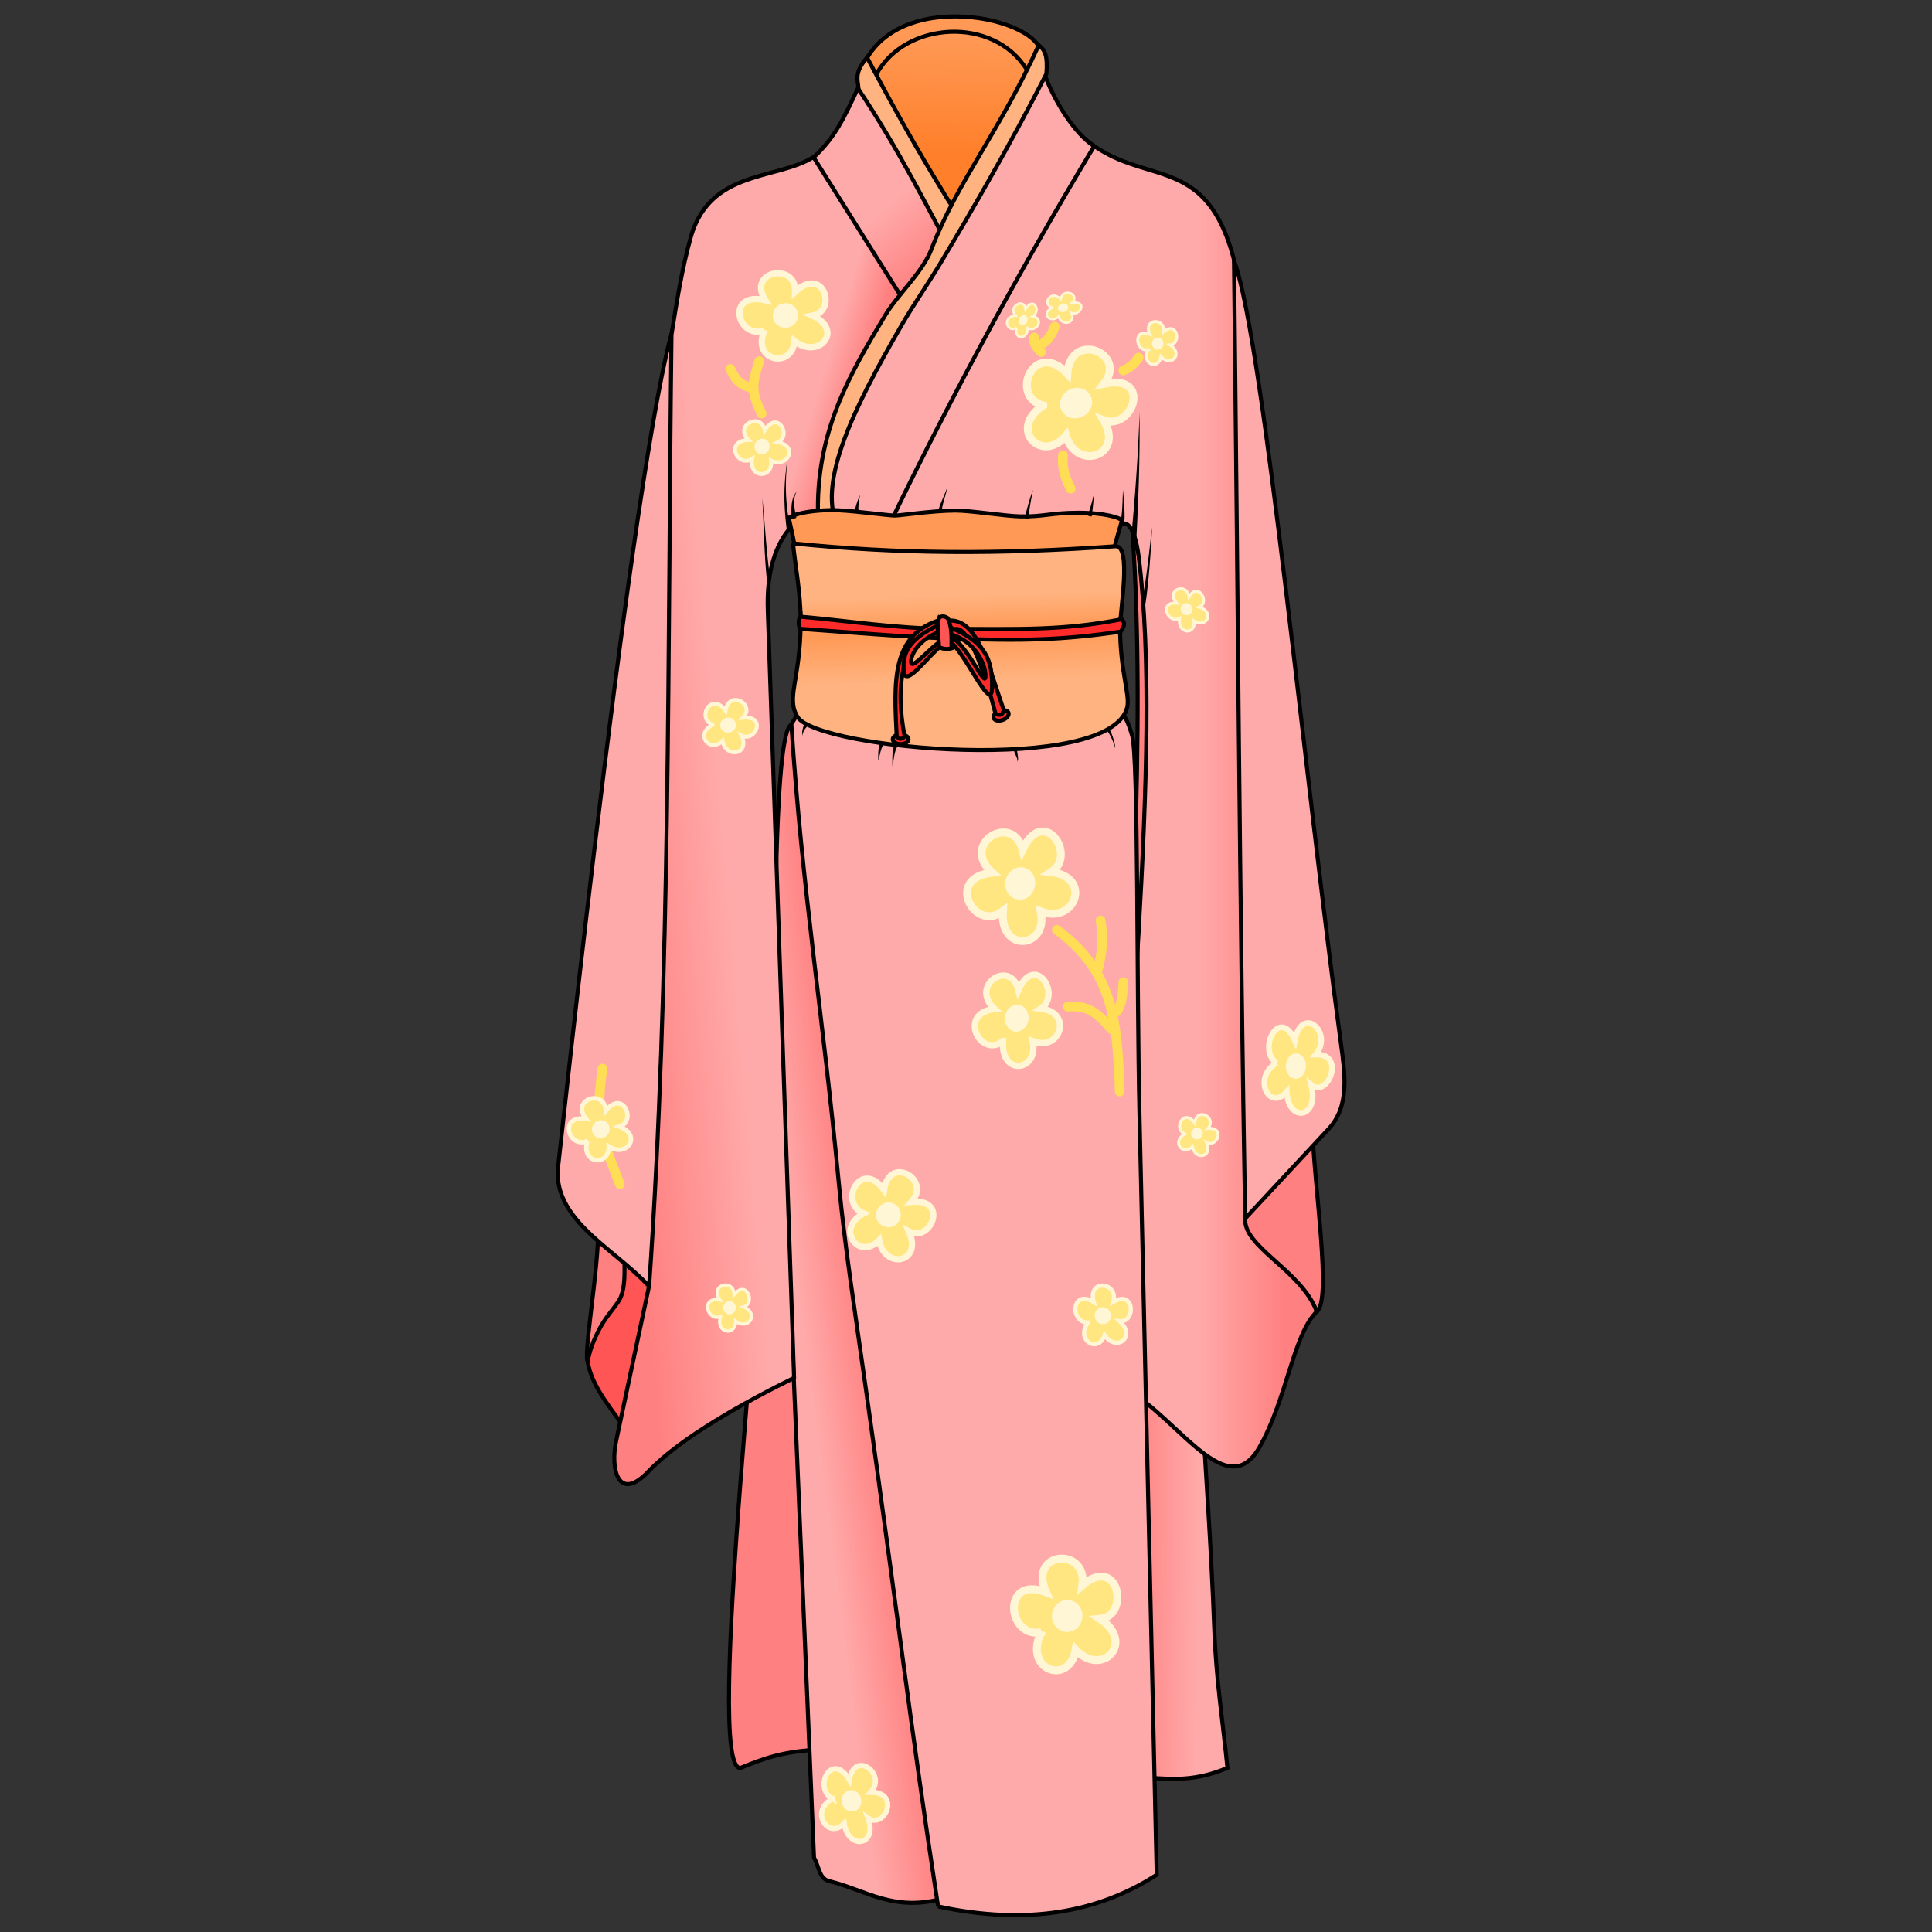 <svg xmlns="http://www.w3.org/2000/svg" xmlns:xlink="http://www.w3.org/1999/xlink" cursor="default" viewBox="0 0 256 256">
	<rect x="0" y="0" width="256" height="256" fill="#333333" stroke="none"/>
	<defs>
		<linearGradient id="innoGrad3">
			<stop offset="0" stop-color="#ff8080"/>
			<stop offset="1" stop-color="#faa"/>
		</linearGradient>
		<linearGradient id="innoGrad2">
			<stop offset="0" stop-color="#ff8080"/>
			<stop offset="1" stop-color="#faa"/>
		</linearGradient>
		<linearGradient id="innoGrad7">
			<stop offset="0" stop-color="#ff8080"/>
			<stop offset="1" stop-color="#faa"/>
		</linearGradient>
		<linearGradient id="innoGrad5">
			<stop offset="0" stop-color="#ff8080"/>
			<stop offset="1" stop-color="#faa"/>
		</linearGradient>
		<linearGradient id="innoGrad4">
			<stop offset="0" stop-color="#ffb380"/>
			<stop offset=".424" stop-color="#f95"/>
			<stop offset="1" stop-color="#ffb380"/>
		</linearGradient>
		<linearGradient id="innoGrad8">
			<stop offset="0" stop-color="#ff8080"/>
			<stop offset="1" stop-color="#faa"/>
		</linearGradient>
		<linearGradient id="innoGrad6">
			<stop offset="0" stop-color="#ff8080"/>
			<stop offset="1" stop-color="#faa"/>
		</linearGradient>
		<linearGradient id="innoGrad1">
			<stop offset="0" stop-color="#ff7f2a"/>
			<stop offset="1" stop-color="#f95"/>
		</linearGradient>
		<linearGradient id="linearGradient5045" x1="336.339" x2="336.607" y1="28.321" y2="13.589" gradientTransform="matrix(1.067 0 0 1.067 -233.255 -9.76)" gradientUnits="userSpaceOnUse" xlink:href="#innoGrad1"/>
		<linearGradient id="linearGradient5081" x1="328.929" x2="320.714" y1="192.429" y2="193.5" gradientTransform="matrix(1.067 0 0 1.067 -233.255 -9.76)" gradientUnits="userSpaceOnUse" xlink:href="#innoGrad6"/>
		<linearGradient id="linearGradient5184" x1="336.57" x2="336.886" y1="83.138" y2="93.744" gradientTransform="matrix(1.067 0 0 1.067 -233.255 -9.76)" gradientUnits="userSpaceOnUse" xlink:href="#innoGrad4"/>
		<linearGradient id="linearGradient5196" x1="378.214" x2="367.321" y1="109.75" y2="109.75" gradientTransform="matrix(1.067 0 0 1.067 -233.255 -9.76)" gradientUnits="userSpaceOnUse" xlink:href="#innoGrad5"/>
		<linearGradient id="linearGradient5204" x1="358.571" x2="367.5" y1="207.161" y2="207.25" gradientTransform="matrix(1.067 0 0 1.067 -233.255 -9.76)" gradientUnits="userSpaceOnUse" xlink:href="#innoGrad7"/>
		<linearGradient id="linearGradient5216" x1="335.089" x2="328.482" y1="42.786" y2="34.839" gradientTransform="matrix(1.067 0 0 1.067 -233.255 -9.76)" gradientUnits="userSpaceOnUse" xlink:href="#innoGrad2"/>
		<linearGradient id="linearGradient5218" x1="294.286" x2="308.929" y1="116.357" y2="115.107" gradientTransform="matrix(1.067 0 0 1.067 -233.255 -9.76)" gradientUnits="userSpaceOnUse" xlink:href="#innoGrad8"/>
		<linearGradient id="linearGradient5228" x1="324.018" x2="319.286" y1="61.982" y2="60.554" gradientTransform="matrix(1.067 0 0 1.067 -233.255 -9.76)" gradientUnits="userSpaceOnUse" xlink:href="#innoGrad3"/>
	</defs>
	<path fill="url(#linearGradient5045)" fill-rule="evenodd" stroke="#000" stroke-width=".534" d="M114.42 8.592c4.925-10.82 25.382-5.787 23.416-.64l-11.76 21.563z"/>
	<path fill="#ff8080" fill-rule="evenodd" stroke="#000" stroke-width=".534" d="M108.48 231.838c-4.531.206-7.117 1.092-10.387 2.43-4.733.082 3.086-67.28 5.05-100.682 4.173 32.75 3.656 65.501 5.337 98.252z"/>
	<path fill="#f55" fill-rule="evenodd" stroke="#000" stroke-width=".534" d="M77.863 180.29c.453 3.61 3.616 6.86 5.795 10.242l6.401-21.395-7.85-7.884z"/>
	<path fill="url(#linearGradient5081)" fill-rule="evenodd" stroke="#000" stroke-width=".534" d="M125.253 251.47c-6.775 2.01-10.541-1.052-15.326-2.192-1.379-.329-1.323-1.755-2.066-3.146l-4.336-102.73v15.438l-1.525-.19c.89-20.775.109-61.58 2.86-62.61 11.151 50.934 13.531 103.714 20.393 155.43z"/>
	<path fill="url(#linearGradient5204)" fill-rule="evenodd" stroke="#000" stroke-width=".534" d="M150.602 235.46c3.907.174 7.1.862 12.04-1.2-.61-6.122-1.504-11.67-1.748-18.432-.387-10.725-1.144-20.711-1.715-31.067-4.737-32.279 3.681-28.165-9.824-17.497z"/>
	<path fill="#ff8080" fill-rule="evenodd" stroke="#000" stroke-width=".534" d="M150.034 70.143c1.917 26.924-.557 59.342-1.35 88.347 1.103.209.88-1.764 1.717-3.45 1.183-2.379 5.555-66.226-.367-84.897z"/>
	<path fill="url(#linearGradient5196)" fill-rule="evenodd" stroke="#000" stroke-width=".534" d="M141.788 16.44c8.28 9.547 17.72 2.244 21.777 18.196l10.996 139.083c-3.197 2.968-3.999 11.594-7.682 18.06-4.644 8.15-11.764-5.7-19.138-8.356.754-39.176 6.497-83.114 3.134-109.703-.386-3.045-1.244-4.693-2.18-4.294-.877.374-1.285.654-1.089 3.013l-32.075-2.224z"/>
	<path fill="#faa" fill-rule="evenodd" stroke="#000" stroke-width=".534" d="M124.3 252.613c11.863 2.547 21.297.751 28.97-4.193l-2.287-100.92c-.381-16.834-.121-47.16-.97-50.034-1.025-3.47-1.654-3.153-2.651-3.618l-40.216-1.525-2.287 3.621c1.423 21.936 4.161 38.31 6.29 60.823.777 8.221 2.036 16.308 3.556 27.068 4.209 29.802 5.955 44.986 9.595 68.778z"/>
	<path fill="#ff8080" fill-rule="evenodd" stroke="#000" stroke-width=".534" d="M79.008 159.973c1.128 3.9-1.694 18.391-1.177 20.39.337-1.242.603-2.491 1.789-4.62.852-1.529 2.213-2.886 2.623-3.843.853-1.996.381-5.413.404-7.884z"/>
	<path fill="#faa" fill-rule="evenodd" stroke="#000" stroke-width=".534" d="M89.831 41.631C84.683 53.629 74.166 153.061 74 154.154c-1.313 8.57 10.367 12.343 13.904 18.891 5.163-43.329 3.401-87.386 1.928-131.414z"/>
	<path fill="url(#linearGradient5218)" fill-rule="evenodd" stroke="#000" stroke-width=".534" d="M85.949 194.946c4.23-4.442 12.726-9.151 19.271-12.373l-3.483-101.702c-.144-4.203.608-7.976 2.743-10.656l7.008.135 13.477-32.749-16.03-17.68c-4.44 4.272-14.65 1.774-17.393 11.48-1.17 4.143-1.865 8.53-2.567 12.949-.527 42.197-.101 84.802-2.959 126l-4.38 20.62c-.775 3.65.268 8.224 4.313 3.976z"/>
	<path fill="#ffb380" fill-rule="evenodd" stroke="#000" stroke-width=".534" d="M113.745 12.5c.213-1.655-.94-2.442 1.146-4.885 4.196 7.929 7.697 14.1 12.298 21.394l-1.988 3.605z"/>
	<path fill="url(#linearGradient5228)" fill-rule="evenodd" d="M109.624 69.166l-12.58-1.049 12.58-45.361 16.582 19.631z"/>
	<path fill="url(#linearGradient5216)" fill-rule="evenodd" stroke="#000" stroke-width=".534" d="M107.815 20.856c2.84-2.683 3.968-5.114 5.863-9.165 5.534 8.268 9.073 15.587 13.308 23.35l-5.256 7.95z"/>
	<path fill="#faa" fill-rule="evenodd" stroke="#000" stroke-width=".534" d="M138.197 9.208c1.247 3.859 4.086 8.411 6.781 10.165-11.145 18.542-20.76 36.724-28.1 52.19l-8.22.674c-.86-22.54 19.639-42.027 29.539-63.03z"/>
	<path fill="#ffb380" fill-rule="evenodd" stroke="#000" stroke-width=".534" d="M137.64 5.975c.912.73 1.182 1.545 1.01 3.807-4.738 9.241-9.476 17.488-14.098 25.186-1.588 2.644-3.578 5.52-4.984 7.946-6.736 11.617-10.967 20.66-8.754 26.493l-2.408-.69c-.434-11.365 4.24-19.197 8.89-26.94 1.708-2.84 4.939-5.653 6.144-8.802 3.404-8.898 8.972-15.489 14.2-27z"/>
	<path fill="#ff8080" fill-rule="evenodd" stroke="#000" stroke-width=".534" d="M173.887 149.46c.275 8.021 2.6 22.972.586 24.325-2.02-5.454-9.893-8.632-9.461-12.383z"/>
	<path fill="#faa" fill-rule="evenodd" stroke="#000" stroke-width=".534" d="M163.644 34.906c3.863 11.223 9.344 68.822 14.016 103.234.56 4.13 1.218 8.413-1.617 11.455l-11.051 11.86c-.732-41.604-.989-84.636-1.483-126.954z"/>
	<path fill="#f95" fill-rule="evenodd" stroke="#000" stroke-width=".534" d="M104.547 68.767c.397 1.832.677 2.758.977 5.357l41.948.472c.078-2.29.537-3.219 1.16-5.518.13-.479-2.486-1.151-5.776-1.136-3.737.017-4.54.538-7.616.486-2.03-.035-6.691-.788-8.663-.777-3.153.019-7.232.665-8.014.663-.827-.003-5.091-.588-7.375-.693-3.729-.17-6.747.653-6.64 1.146z"/>
	<path fill="url(#linearGradient5184)" fill-rule="evenodd" stroke="#000" stroke-width=".534" d="M105.086 72.001c.17 2.172 1.035 6.622 1.011 10.411-.05 7.78-1.994 10.054-.404 12.601 2.682 4.297 41.4 7.71 43.665-1.28.41-1.627-.95-4.818-.943-10.647.002-2.228 1.553-10.855-.608-10.704-15.556 1.086-28.444 1.053-42.72-.38z"/>
	<path fill="#ff2a2a" fill-rule="evenodd" stroke="#000" stroke-width=".534" d="M106.062 81.709c-.453.503-.146 1.771.096 1.62 6.569.454 13.279 1.05 19.619 1.275 10.085.358 14.955.19 22.728-.906.74-1.154.384-1.224.143-1.644-7.952 1.533-13.613 1.283-22.77 1.276-7.033-.005-13.234-1.052-19.816-1.621z"/>
	<ellipse cx="119.338" cy="97.961" fill="#ff2a2a" stroke="#000" stroke-linecap="round" stroke-linejoin="round" stroke-width=".534" rx="1.044" ry=".64"/>
	<path fill="#ff2a2a" fill-rule="evenodd" stroke="#000" stroke-width=".534" d="M124.827 82.067c-6.89 1.935-6.34 8.474-6.011 15.54.276.17.448.574 1.061-.016-1.325-6.75-.48-13.663 5.254-14.31z"/>
	<ellipse cx="92.591" cy="134.194" fill="#ff2a2a" stroke="#000" stroke-linecap="round" stroke-linejoin="round" stroke-width=".534" rx="1.044" ry=".64" transform="rotate(-19.844)"/>
	<path fill="#ff2a2a" fill-rule="evenodd" stroke="#000" stroke-width=".534" d="M125.605 82.244l.37 1.516c1.931-2.275 4.434 5.023 5.947 10.849.831.295.941-.05 1.079-.505-1.975-5.654-3.451-12.307-7.396-11.86zM124.513 82.751c-4.596 2.103-4.869 4.196-4.77 6.131.128 2.51 3.385-2.19 5.172-3.488l-.146-.475c-1.374.686-3.946 3.92-4.04 2.84-.062-.848.738-2.783 3.577-3.993l.267.509z"/>
	<path fill="#ff2a2a" fill-rule="evenodd" stroke="#000" stroke-width=".534" d="M125.391 82.935c5.393 2.088 6.126 4.609 6.057 8.254-.067 3.586-3.89-5.568-5.852-6.317l.171-.472c2.017.327 4.607 6.458 4.79 5.396.2-1.157-.977-4.947-5.039-5.867l-.21.098z"/>
	<path fill="#f55" fill-rule="evenodd" stroke="#000" stroke-width=".534" d="M124.461 81.81c-.462 1.233-.026 2.63-.053 3.916.626.323 1.17.323 1.675.178-.03-1.294.122-2.616-.481-3.983-.34-.216-.695-.372-1.14-.11z"/>
	<path fill="none" stroke="#000" stroke-width=".534" d="M116.152 9.795c3.76-6.915 15.472-7.815 19.965-.476"/>
	<path fill-rule="evenodd" d="M150.142 72.54l.367.01c.355-6.362.549-12.034.483-17.898-.179 5.858-.616 11.511-1.215 17.842l.365.045zM104.513 70.317l.233-.1c-.234-1.268-.458-2.593-.557-4.13-.101-1.564-.074-3.35.2-5.515-.356 2.152-.466 3.942-.447 5.524.02 1.557.164 2.907.32 4.194l.251.027zM101.885 77.021l.131-.675c-.21-1.376-.375-3.099-.523-4.83-.172-2.01-.32-4.026-.484-5.512.085 1.492.152 3.511.245 5.528.08 1.734.178 3.472.321 4.87.103.218.206.425.31.62zM151.463 80.224l.276-.015c.105-.578.209-1.371.306-2.26.103-.93.199-1.973.283-3.005.084-1.033.156-2.055.21-2.941.055-.887.091-1.638.103-2.128-.057.487-.138 1.234-.236 2.116-.1.882-.216 1.899-.344 2.925a94.387 94.387 0 0 1-.415 2.98c-.14.88-.284 1.65-.426 2.199l.243.13zM148.676 69.48l.265.05c.094-.728.08-1.54.036-2.331-.045-.797-.124-1.588-.169-2.294-.045.706-.056 1.505-.1 2.294-.046.793-.124 1.565-.297 2.23zM105.228 68.717a76.3 76.3 0 0 1 .293-.107c-.149-.695-.27-1.321-.289-1.89-.02-.582.064-1.123.357-1.62-.381.443-.58.978-.666 1.604-.082.602-.057 1.272-.006 1.991l.311.022zM144.383 68.41l.273.025c.046-.404.112-.9.166-1.4.056-.517.1-1.04.097-1.475-.088.424-.222.928-.367 1.42-.14.48-.292.951-.425 1.335l.256.095zM136.057 68.703c.084-.012.169-.022.253-.03a1.323 1.323 0 0 1-.008-.252c.005-.125.018-.276.038-.444.04-.337.103-.739.174-1.14.07-.402.146-.803.21-1.14l.086-.45a10.6 10.6 0 0 0 .054-.306 3.536 3.536 0 0 0-.116.289c-.045.123-.095.27-.148.434-.106.328-.225.72-.337 1.115-.112.393-.22.792-.303 1.129a12.79 12.79 0 0 0-.105.457 3.347 3.347 0 0 0-.052.308c.084.013.17.023.254.03zM124.586 67.593l.223.021a1.607 1.607 0 0 1 .022-.263c.016-.106.04-.226.07-.355.058-.258.139-.55.221-.843.083-.293.168-.588.236-.85.068-.264.119-.496.133-.664-.05.158-.137.38-.24.628-.103.25-.222.53-.34.812-.118.28-.236.565-.332.82-.049.126-.093.248-.13.36a3.033 3.033 0 0 0-.085.304l.222.03zM113.531 67.593l.235-.014a.686.686 0 0 1-.024-.163 2.282 2.282 0 0 1 0-.233c.009-.172.031-.369.058-.566.026-.197.057-.395.083-.57.026-.173.047-.326.053-.431a7.511 7.511 0 0 0-.167.402 14.98 14.98 0 0 0-.198.545c-.065.19-.127.386-.176.562a4.442 4.442 0 0 0-.063.254c-.017.078-.03.157-.036.228zM106.827 95.995l-.244-.135c-.041.171-.142.415-.21.695-.07.283-.106.595-.048.94a1.83 1.83 0 0 1 .303-.831c.147-.223.302-.377.443-.535zM116.962 98.374a.788.788 0 0 0-.342.027l-.028.068c-.04.105-.072.22-.098.339a5.52 5.52 0 0 0-.103.756c-.02.258-.026.513-.024.73.002.216.012.395.026.504.034-.104.072-.28.118-.49.046-.21.1-.454.165-.695a4.42 4.42 0 0 1 .23-.67 1.464 1.464 0 0 1 .167-.282 1.092 1.092 0 0 1-.111-.287zM118.86 98.67a.602.602 0 0 0-.271-.07 1.022 1.022 0 0 0-.094.167c-.052.113-.091.242-.122.375a5.676 5.676 0 0 0-.114.891 12.576 12.576 0 0 0 .002 1.496c.017-.06.033-.145.05-.247.017-.102.035-.222.055-.352.039-.262.084-.566.144-.864.06-.3.134-.586.226-.81.046-.113.095-.205.145-.272a.428.428 0 0 1 .071-.077.637.637 0 0 1-.091-.236zM134.544 99.28l-.242.003c.022.146.076.296.132.433.059.142.125.283.186.423s.118.28.155.414a.983.983 0 0 1 .04.392.957.957 0 0 0 .08-.407 3 3 0 0 0-.042-.465c-.024-.158-.052-.308-.068-.45a1.103 1.103 0 0 1 0-.347zM146.79 96.659c-.044.05-.09.1-.137.147.038.03.084.08.135.145.055.072.114.16.174.259.12.199.244.44.357.686.113.247.215.498.293.717.04.11.072.211.097.3.025.09.043.168.052.23a1.12 1.12 0 0 0-.002-.238 3.192 3.192 0 0 0-.05-.319 8.554 8.554 0 0 0-.477-1.514 4.339 4.339 0 0 0-.145-.31 1.736 1.736 0 0 0-.137-.224c-.054.039-.108.079-.16.12z"/>
	<path fill="#ffe680" fill-rule="evenodd" stroke="#fff6d5" stroke-width=".689" d="M110.327 238.37c-3.101 1.532-.64 5.482 1.535 3.25.485 3.534 4.512 3.033 3.146-.74 2.233 1.584 4.375-3.445.375-3.399 2.198-2.414-2.171-5.665-2.834-1.637-2.31-3.907-4.897 1.02-2.222 2.527z"/>
	<ellipse cx="196.932" cy="156.965" fill="#fff6d5" stroke="#fff6d5" stroke-linecap="round" stroke-linejoin="round" stroke-width=".691" rx="1.009" ry="1.046" transform="matrix(.879 .476 -.384 .923 0 0)"/>
	<path fill="#ffe680" fill-rule="evenodd" stroke="#fff6d5" stroke-width="1.044" d="M137.986 216.272c-2.523 4.991 3.715 7.212 4.534 2.326 3.49 3.736 7.986-.965 3.227-4.09 4.02-.378 2.507-8.578-2.33-4.45.698-5.128-7.29-4.569-4.796.927-6.018-2.324-5.13 6.209-.635 5.287z"/>
	<ellipse cx="98.217" cy="239.749" fill="#fff6d5" stroke="#fff6d5" stroke-linecap="round" stroke-linejoin="round" stroke-width="1.044" rx="1.512" ry="1.594" transform="matrix(.976 -.217 .19 .982 0 0)"/>
	<path fill="#ffe680" fill-rule="evenodd" stroke="#fff6d5" stroke-width=".828" d="M114.438 160.787c-3.854 2.067-.597 6.32 2.06 3.549.748 3.983 5.808 2.996 3.94-1.169 2.878 1.577 5.388-4.381.344-3.916 2.68-2.982-2.956-6.24-3.638-1.577-3.063-4.22-6.139 1.67-2.706 3.113z"/>
	<ellipse cx="170.04" cy="105.46" fill="#fff6d5" stroke="#fff6d5" stroke-linecap="round" stroke-linejoin="round" stroke-width=".828" rx="1.226" ry="1.236" transform="matrix(.928 .373 -.38 .925 0 0)"/>
	<path fill="#ffe680" fill-rule="evenodd" stroke="#fff6d5" stroke-width="1.044" d="M132.888 120.73c-.412 5.699 6.097 4.85 5 .03 4.581 1.792 6.896-4.548 1.391-5.202 3.513-2.192-.954-8.951-3.795-2.974-1.299-4.984-8.352-.802-4.012 3.048-6.347.654-2.323 8.003 1.416 5.098z"/>
	<ellipse cx="46.794" cy="176.546" fill="#fff6d5" stroke="#fff6d5" stroke-linecap="round" stroke-linejoin="round" stroke-width="1.045" rx="1.561" ry="1.548" transform="matrix(.78 -.626 .559 .829 0 0)"/>
	<path fill="#ffe680" fill-rule="evenodd" stroke="#fff6d5" stroke-width=".843" d="M132.901 137.936c-.324 4.732 4.792 4.027 3.93.025 3.6 1.488 5.42-3.778 1.094-4.32 2.76-1.82-.75-7.434-2.983-2.47-1.021-4.14-6.565-.666-3.154 2.53-4.989.544-1.826 6.647 1.113 4.235z"/>
	<ellipse cx="41.353" cy="191.775" fill="#fff6d5" stroke="#fff6d5" stroke-linecap="round" stroke-linejoin="round" stroke-width=".847" rx="1.255" ry="1.264" transform="matrix(.763 -.647 .538 .843 0 0)"/>
	<path fill="none" stroke="#fd5" stroke-linecap="round" stroke-linejoin="round" stroke-width="1.281" d="M140.033 123.204c7.205 5.342 8.046 11.433 8.329 21.43M147.253 136.368c-2.017-2.518-3.526-3.15-5.782-2.984M147.898 134.11c.691-.918.823-1.76.95-3.968M145.406 128.668c.586-2.19.877-4.014.427-6.7"/>
	<path fill="#ffe680" fill-rule="evenodd" stroke="#fff6d5" stroke-width=".556" d="M144.163 175.242c-1.723 2.379 1.374 4.155 2.194 1.666 1.533 2.305 4.269.273 2.02-1.835 2.14.194 2.002-4.265-.867-2.567.777-2.629-3.462-3.115-2.592.019-2.973-1.81-3.188 2.763-.755 2.717z"/>
	<ellipse cx="139.089" cy="179.522" fill="#fff6d5" stroke="#fff6d5" stroke-linecap="round" stroke-linejoin="round" stroke-width=".556" rx=".801" ry=".853" transform="matrix(.999 -.036 .04 .999 0 0)"/>
	<path fill="none" stroke="#fd5" stroke-linecap="round" stroke-linejoin="round" stroke-width="1.281" d="M79.84 141.588c-1.199 7.605.424 10.396 2.293 15.332"/>
	<path fill="#ffe680" fill-rule="evenodd" stroke="#fff6d5" stroke-width=".593" d="M77.83 151.196c-.914 3.019 2.89 3.455 2.841.704 2.394 1.597 4.467-1.506 1.413-2.616 2.26-.7.524-4.961-1.805-2.127-.145-2.868-4.657-1.58-2.647 1.093-3.69-.52-2.276 4 .198 2.946z"/>
	<ellipse cx="15.718" cy="169.024" fill="#fff6d5" stroke="#fff6d5" stroke-linecap="round" stroke-linejoin="round" stroke-width=".594" rx=".886" ry=".88" transform="matrix(.914 -.406 .386 .923 0 0)"/>
	<path fill="#ffe680" fill-rule="evenodd" stroke="#fff6d5" stroke-width=".513" d="M94.432 96.03c-2.448 1.247-.38 3.813 1.31 2.141.474 2.404 3.69 1.808 2.503-.705 1.828.952 3.423-2.644.218-2.363 1.703-1.8-1.878-3.766-2.312-.951-1.946-2.546-3.9 1.007-1.719 1.878z"/>
	<ellipse cx="126.867" cy="55.46" fill="#fff6d5" stroke="#fff6d5" stroke-linecap="round" stroke-linejoin="round" stroke-width=".513" rx=".774" ry=".752" transform="matrix(.934 .356 -.397 .918 0 0)"/>
	<path fill="#ffe680" fill-rule="evenodd" stroke="#fff6d5" stroke-width=".836" d="M101.284 43.834c-1.733 3.993 3.675 5.126 3.986 1.362 3.218 2.519 6.629-1.426 2.393-3.373 3.346-.636 1.444-6.701-2.298-3.159.19-3.937-6.473-2.816-3.956 1.12-5.23-1.23-3.827 5.14-.125 4.05z"/>
	<ellipse cx="86.061" cy="70.836" fill="#fff6d5" stroke="#fff6d5" stroke-linecap="round" stroke-linejoin="round" stroke-width=".836" rx="1.271" ry="1.215" transform="matrix(.955 -.297 .309 .951 0 0)"/>
	<path fill="none" stroke="#fd5" stroke-linecap="round" stroke-linejoin="round" stroke-width="1.281" d="M100.924 54.799c-1.732-3.32-.981-4.651-.327-6.952"/>
	<path fill="#ffe680" fill-rule="evenodd" stroke="#fff6d5" stroke-width=".513" d="M99.67 60.805c-.456 2.71 2.838 2.576 2.5.224 2.214 1.05 3.65-1.888.924-2.432 1.853-.902-.085-4.324-1.768-1.582-.432-2.44-4.144-.733-2.141 1.29-3.204.048-1.513 3.734.485 2.5z"/>
	<ellipse cx="57.784" cy="104.33" fill="#fff6d5" stroke="#fff6d5" stroke-linecap="round" stroke-linejoin="round" stroke-width=".513" rx=".774" ry=".752" transform="matrix(.843 -.538 .501 .865 0 0)"/>
	<path fill="none" stroke="#fd5" stroke-linecap="round" stroke-linejoin="round" stroke-width="1.281" d="M99.537 51.394c-1.922-.55-2.145-1.364-2.774-2.506"/>
	<path fill="#ffe680" fill-rule="evenodd" stroke="#fff6d5" stroke-width=".754" d="M169.16 140.859c-3.245 1.86-1.017 6.493 1.337 3.818.254 4.173 4.368 3.518 3.238-.924 2.156 1.84 4.665-4.141.608-4.025 2.39-2.89-1.819-6.666-2.762-1.893-2.077-4.584-5.03 1.284-2.42 3.024z"/>
	<ellipse cx="216.04" cy="26.834" fill="#fff6d5" stroke="#fff6d5" stroke-linecap="round" stroke-linejoin="round" stroke-width=".76" rx="1.029" ry="1.242" transform="matrix(.842 .539 -.38 .925 0 0)"/>
	<path fill="#ffe680" fill-rule="evenodd" stroke="#fff6d5" stroke-width=".398" d="M156.305 81.926c-.336 2.102 2.178 2.25 1.91.369 1.695.998 2.78-1.208.696-1.846 1.411-.569-.083-3.416-1.357-1.384-.34-1.957-3.167-.897-1.63.853-2.446-.209-1.14 2.828.381 2.008z"/>
	<ellipse cx="100.518" cy="147.412" fill="#fff6d5" stroke="#fff6d5" stroke-linecap="round" stroke-linejoin="round" stroke-width=".398" rx=".569" ry=".615" transform="matrix(.872 -.489 .472 .881 0 0)"/>
	<path fill="#ffe680" fill-rule="evenodd" stroke="#fff6d5" stroke-width="1.044" d="M138.237 53.735c-4.779 3.132-.152 7.788 3.01 3.99 1.359 4.73 7.802 2.72 4.98-2.052 3.874 1.46 6.533-6.193.059-4.821 3.172-4.058-4.433-7.124-4.858-1.338-4.373-4.646-7.77 3.013-3.191 4.22z"/>
	<ellipse cx="152.656" cy="17.695" fill="#fff6d5" stroke="#fff6d5" stroke-linecap="round" stroke-linejoin="round" stroke-width="1.045" rx="1.561" ry="1.548" transform="matrix(.971 .24 -.319 .948 0 0)"/>
	<path fill="none" stroke="#fd5" stroke-linecap="round" stroke-linejoin="round" stroke-width="1.281" d="M140.85 60.322c-.175 1.733.356 3.137 1.014 4.424M137.042 44.713c-.159.754.322 1.365.918 1.925M148.836 49.093c.938-.352 1.537-1.012 2.045-1.713"/>
	<path fill="#ffe680" fill-rule="evenodd" stroke="#fff6d5" stroke-width=".398" d="M152.125 46.34c-.946 1.907 1.411 2.795 1.715.92 1.321 1.456 3.012-.328 1.212-1.556 1.517-.124.936-3.287-.884-1.725.257-1.97-2.758-1.797-1.81.33-2.274-.926-1.928 2.362-.233 2.031z"/>
	<ellipse cx="142.082" cy="76.453" fill="#fff6d5" stroke="#fff6d5" stroke-linecap="round" stroke-linejoin="round" stroke-width=".398" rx=".569" ry=".615" transform="matrix(.978 -.208 .189 .982 0 0)"/>
	<path fill="none" stroke="#fd5" stroke-linecap="round" stroke-linejoin="round" stroke-width="1.281" d="M138.229 45.477c.86-.616 1.248-1.402 1.523-2.197"/>
	<path fill="#ffe680" fill-rule="evenodd" stroke="#fff6d5" stroke-width=".314" d="M139.423 40.762c-1.607.787-.238 2.181.868 1.177.32 1.352 2.433.912 1.645-.48 1.206.484 2.245-1.611.137-1.351 1.116-1.077-1.247-2.083-1.524-.468-1.288-1.387-2.563.696-1.126 1.122z"/>
	<ellipse cx="146.782" cy="1.115" fill="#fff6d5" stroke="#fff6d5" stroke-linecap="round" stroke-linejoin="round" stroke-width=".316" rx=".495" ry=".446" transform="matrix(.963 .271 -.435 .9 0 0)"/>
	<path fill="#ffe680" fill-rule="evenodd" stroke="#fff6d5" stroke-width=".314" d="M134.707 43.41c-.412 1.743 1.535 1.57 1.46.077 1.248.61 2.249-1.302.673-1.577 1.14-.625.179-2.757-.957-.962-.125-1.546-2.401-.358-1.33.88-1.888.116-1.088 2.424.154 1.583z"/>
	<ellipse cx="106.918" cy="114.058" fill="#fff6d5" stroke="#fff6d5" stroke-linecap="round" stroke-linejoin="round" stroke-width=".316" rx=".495" ry=".446" transform="matrix(.82 -.572 .42 .908 0 0)"/>
	<path fill="#ffe680" fill-rule="evenodd" stroke="#fff6d5" stroke-width=".431" d="M95.476 174.455c-.695 2.213 2 2.657 2.007.612 1.675 1.261 3.194-.979 1.042-1.899 1.615-.448.448-3.668-1.25-1.636-.059-2.134-3.282-1.32-1.895.729-2.612-.502-1.677 2.899.096 2.194z"/>
	<ellipse cx="30.117" cy="197.314" fill="#fff6d5" stroke="#fff6d5" stroke-linecap="round" stroke-linejoin="round" stroke-width=".431" rx=".629" ry=".655" transform="matrix(.923 -.385 .349 .937 0 0)"/>
	<path fill="#ffe680" fill-rule="evenodd" stroke="#fff6d5" stroke-width=".392" d="M157.018 150.258c-1.833.976-.285 2.986.98 1.676.355 1.883 2.762 1.416 1.874-.552 1.368.746 2.562-2.07.163-1.85 1.275-1.41-1.406-2.949-1.73-.745-1.458-1.994-2.92.789-1.287 1.47z"/>
	<ellipse cx="203.986" cy="80.873" fill="#fff6d5" stroke="#fff6d5" stroke-linecap="round" stroke-linejoin="round" stroke-width=".392" rx=".583" ry=".585" transform="matrix(.929 .37 -.382 .924 0 0)"/>
</svg>
